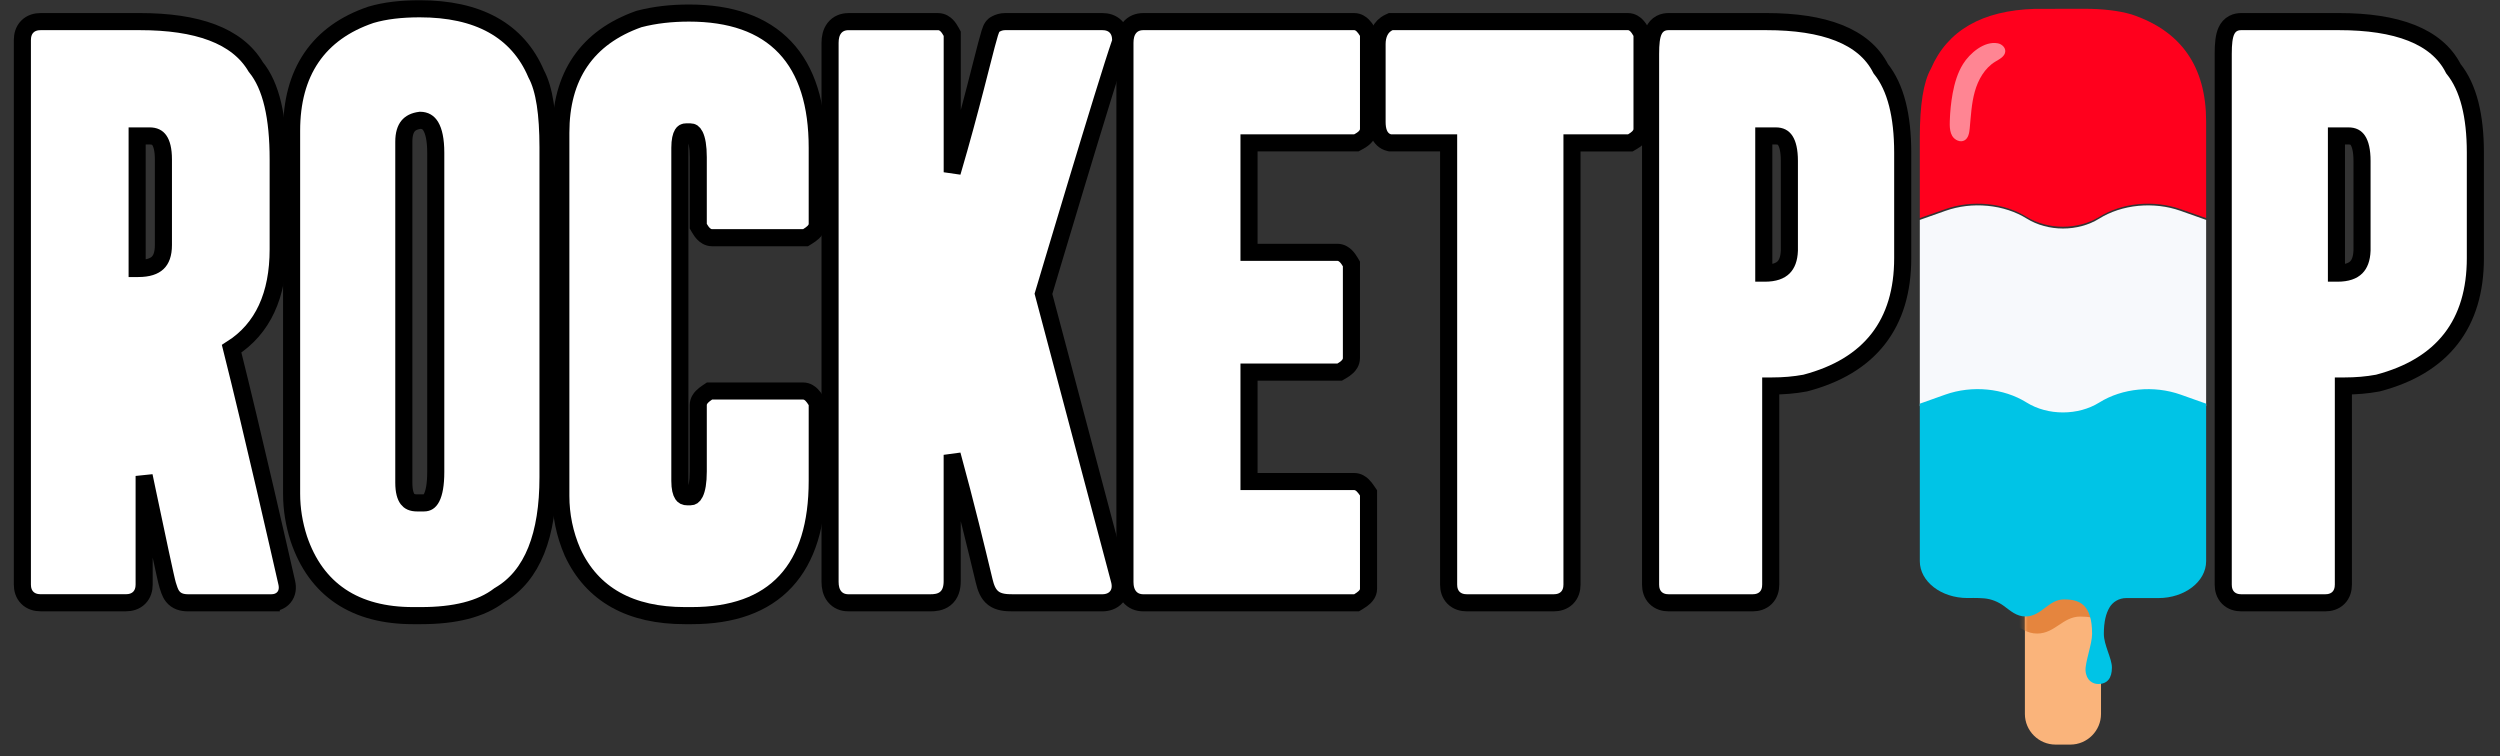 <svg width="585" height="177" viewBox="0 0 585 177" fill="none" xmlns="http://www.w3.org/2000/svg">
<rect x="0" y="0" width="585" height="177" fill="#333333" stroke="none"/>
<path d="M66.943 135.663C65.785 130.569 59.031 100.838 54.2 81.605C61.565 76.925 65.095 68.984 65.095 58.329V37.295C65.095 27.483 63.508 20.122 59.841 15.654C55.48 8.285 46.068 5.056 32.716 5.056H9.508C8.433 5.056 7.267 5.339 6.385 6.237C5.509 7.128 5.235 8.299 5.235 9.386V136.783C5.235 137.86 5.521 139.014 6.401 139.889C7.279 140.763 8.433 141.046 9.508 141.046H29.458C30.533 141.046 31.687 140.763 32.565 139.889C33.444 139.014 33.731 137.86 33.731 136.783V111.37C33.962 112.474 34.196 113.593 34.432 114.715C35.527 119.934 36.641 125.212 37.518 129.296C37.957 131.337 38.337 133.084 38.626 134.378C38.899 135.598 39.123 136.567 39.237 136.91C39.275 137.021 39.316 137.152 39.361 137.292C39.452 137.576 39.554 137.894 39.646 138.144C39.798 138.558 40.021 139.081 40.403 139.565C41.312 140.718 42.619 141.056 44.032 141.056H44.046H44.059H44.073H44.087H44.102H44.116H44.132H44.147H44.163H44.179H44.196H44.212H44.23H44.247H44.265H44.283H44.301H44.32H44.339H44.359H44.379H44.398H44.419H44.44H44.461H44.482H44.503H44.525H44.547H44.57H44.593H44.616H44.639H44.663H44.687H44.711H44.736H44.76H44.786H44.811H44.837H44.863H44.889H44.916H44.942H44.969H44.997H45.025H45.053H45.081H45.109H45.138H45.167H45.196H45.226H45.256H45.286H45.316H45.347H45.378H45.409H45.44H45.472H45.504H45.536H45.568H45.601H45.634H45.667H45.7H45.734H45.768H45.802H45.836H45.871H45.906H45.941H45.976H46.011H46.047H46.083H46.119H46.156H46.192H46.229H46.266H46.304H46.341H46.379H46.417H46.455H46.493H46.532H46.571H46.61H46.649H46.688H46.728H46.768H46.808H46.848H46.889H46.929H46.97H47.011H47.052H47.094H47.135H47.177H47.219H47.261H47.303H47.346H47.389H47.432H47.475H47.518H47.561H47.605H47.649H47.693H47.737H47.781H47.825H47.87H47.915H47.959H48.005H48.05H48.095H48.141H48.187H48.232H48.278H48.325H48.371H48.417H48.464H48.511H48.557H48.605H48.652H48.699H48.746H48.794H48.842H48.89H48.938H48.986H49.034H49.082H49.131H49.179H49.228H49.277H49.326H49.375H49.424H49.474H49.523H49.573H49.622H49.672H49.722H49.772H49.822H49.872H49.923H49.973H50.024H50.074H50.125H50.176H50.227H50.278H50.329H50.38H50.431H50.483H50.534H50.586H50.637H50.689H50.74H50.792H50.844H50.896H50.948H51.001H51.053H51.105H51.157H51.21H51.262H51.315H51.367H51.42H51.473H51.526H51.578H51.631H51.684H51.737H51.79H51.843H51.897H51.95H52.003H52.056H52.11H52.163H52.217H52.27H52.324H52.377H52.431H52.484H52.538H52.592H52.645H52.699H52.753H52.806H52.86H52.914H52.968H53.022H53.075H53.129H53.183H53.237H53.291H53.345H53.399H53.453H53.507H53.561H53.615H53.669H53.722H53.776H53.83H53.884H53.938H53.992H54.046H54.1H54.154H54.208H54.261H54.315H54.369H54.423H54.477H54.53H54.584H54.638H54.692H54.745H54.799H54.852H54.906H54.959H55.013H55.066H55.12H55.173H55.227H55.28H55.333H55.386H55.439H55.492H55.546H55.599H55.651H55.704H55.757H55.81H55.863H55.915H55.968H56.021H56.073H56.126H56.178H56.23H56.282H56.334H56.386H56.438H56.49H56.542H56.594H56.646H56.697H56.749H56.8H56.852H56.903H56.954H57.005H57.056H57.107H57.158H57.208H57.259H57.309H57.36H57.41H57.46H57.51H57.56H57.61H57.66H57.71H57.759H57.809H57.858H57.907H57.956H58.005H58.054H58.103H58.151H58.2H58.248H58.296H58.344H58.392H58.44H58.488H58.536H58.583H58.63H58.677H58.724H58.771H58.818H58.865H58.911H58.957H59.004H59.049H59.095H59.141H59.187H59.232H59.277H59.322H59.367H59.412H59.456H59.501H59.545H59.589H59.633H59.676H59.72H59.764H59.807H59.85H59.892H59.935H59.978H60.02H60.062H60.104H60.146H60.187H60.229H60.27H60.311H60.352H60.392H60.433H60.473H60.513H60.553H60.592H60.632H60.671H60.71H60.749H60.787H60.825H60.864H60.901H60.939H60.977H61.014H61.051H61.088H61.124H61.161H61.197H61.233H61.269H61.304H61.339H61.374H61.409H61.444H61.478H61.512H61.546H61.579H61.613H61.646H61.679H61.711H61.744H61.776H61.808H61.839H61.871H61.902H61.932H61.963H61.993H62.023H62.053H62.083H62.112H62.141H62.17H62.198H62.226H62.254H62.282H62.309H62.336H62.363H62.389H62.416H62.442H62.467H62.493H62.518H62.543H62.567H62.591H62.615H62.639H62.662H62.685H62.708H62.73H62.753H62.774H62.796H62.817H62.838H62.859H62.879H62.899H62.919H62.938H62.957H62.976H62.994H63.012H63.03H63.047H63.065H63.081H63.098H63.114H63.13H63.145H63.16H63.175H63.189H63.203H63.217H63.231H63.244H63.257H63.269H63.281H63.293H63.304H63.315H63.326H63.336H63.346H63.356H63.365H63.374H63.382H63.39H63.398H63.406H63.413H63.419H63.426H63.431H63.437H63.442H63.447H63.452H63.456H63.459H63.463H63.465H63.468H63.47H63.472H63.473H63.474H63.475C63.475 141.056 63.475 141.056 63.475 139.056V141.056C64.427 141.056 65.602 140.776 66.426 139.801C67.28 138.792 67.364 137.51 67.103 136.366C67.08 136.267 67.026 136.028 66.943 135.663ZM32.092 62.826V31.808H34.989C36.193 31.808 36.842 32.197 37.284 32.824C37.816 33.58 38.238 34.964 38.238 37.295V57.339C38.238 59.517 37.673 60.774 36.893 61.513C36.092 62.272 34.707 62.826 32.355 62.826H32.092Z" fill="white" stroke="black" stroke-width="4"/>
<path d="M187.924 55.624H188.493L188.976 55.325C189.477 55.015 189.939 54.688 190.301 54.342C190.482 54.168 190.689 53.942 190.861 53.662C191.027 53.391 191.235 52.95 191.235 52.385V34.585C191.235 24.47 188.837 16.505 183.688 11.071C178.52 5.617 170.907 3.056 161.235 3.056C157.158 3.056 153.249 3.479 149.602 4.428L149.518 4.45L149.436 4.479C143.486 6.592 138.887 9.872 135.794 14.401C132.705 18.923 131.235 24.517 131.235 31.062V116.049C131.235 120.525 132.121 124.933 133.962 129.188L133.972 129.211L133.982 129.234C136.253 134.139 139.626 137.886 144.101 140.385C148.552 142.871 153.974 144.056 160.267 144.056H161.861C171.336 144.056 178.797 141.487 183.858 136.024C188.893 130.589 191.235 122.631 191.235 112.526V94.805V94.234L190.934 93.75C190.626 93.254 190.289 92.775 189.912 92.399C189.578 92.065 188.901 91.497 187.924 91.497H166.633H166.026L165.521 91.835C165.067 92.139 164.616 92.475 164.26 92.845C163.951 93.166 163.391 93.838 163.391 94.805V110.321C163.391 112.874 163.066 114.49 162.62 115.397C162.411 115.824 162.212 116.018 162.079 116.108C161.96 116.189 161.799 116.255 161.518 116.255H160.893C160.2 116.255 159.917 116.043 159.7 115.714C159.385 115.237 159.088 114.271 159.088 112.526V34.585C159.088 32.829 159.371 31.837 159.674 31.344C159.88 31.008 160.101 30.857 160.619 30.857H161.518C161.799 30.857 161.96 30.922 162.079 31.003C162.212 31.094 162.411 31.288 162.62 31.714C163.066 32.621 163.391 34.237 163.391 36.79V52.385V52.921L163.66 53.385C163.942 53.874 164.27 54.353 164.655 54.735C164.996 55.073 165.671 55.624 166.633 55.624H187.924Z" fill="white" stroke="black" stroke-width="4"/>
<path d="M262.122 10.048L262.235 9.727V9.386C262.235 8.297 261.959 7.125 261.08 6.234C260.196 5.338 259.029 5.056 257.953 5.056H235.207C234.369 5.056 233.643 5.285 233.055 5.6C232.84 5.702 232.685 5.821 232.595 5.897C232.392 6.07 232.263 6.247 232.199 6.341C232.066 6.536 231.977 6.731 231.926 6.849C231.814 7.106 231.706 7.423 231.604 7.746C231.395 8.412 231.134 9.359 230.827 10.525C230.496 11.782 230.096 13.349 229.632 15.169C229.237 16.72 228.794 18.454 228.308 20.335C226.881 25.855 225.052 32.731 222.822 40.309V8.405V7.899L222.581 7.453C222.289 6.914 221.954 6.4 221.558 5.993C221.198 5.624 220.514 5.065 219.54 5.065H198.516C197.289 5.065 196.072 5.498 195.232 6.585C194.464 7.577 194.235 8.835 194.235 10.037V136.162C194.235 137.34 194.47 138.581 195.244 139.561C196.083 140.625 197.291 141.056 198.516 141.056V139.056C198.516 141.056 198.516 141.056 198.517 141.056H198.517H198.518H198.52H198.521H198.523H198.526H198.529H198.532H198.536H198.54H198.545H198.549H198.555H198.56H198.566H198.573H198.579H198.586H198.594H198.602H198.61H198.619H198.627H198.637H198.646H198.656H198.667H198.678H198.689H198.7H198.712H198.724H198.737H198.749H198.763H198.776H198.79H198.804H198.819H198.834H198.849H198.864H198.88H198.897H198.913H198.93H198.947H198.965H198.983H199.001H199.019H199.038H199.057H199.077H199.097H199.117H199.137H199.158H199.179H199.2H199.222H199.244H199.266H199.289H199.312H199.335H199.358H199.382H199.406H199.431H199.455H199.48H199.506H199.531H199.557H199.583H199.609H199.636H199.663H199.69H199.718H199.746H199.774H199.802H199.831H199.86H199.889H199.918H199.948H199.978H200.008H200.038H200.069H200.1H200.131H200.163H200.195H200.227H200.259H200.292H200.324H200.357H200.391H200.424H200.458H200.492H200.526H200.561H200.595H200.63H200.665H200.701H200.737H200.772H200.808H200.845H200.881H200.918H200.955H200.992H201.03H201.067H201.105H201.143H201.182H201.22H201.259H201.298H201.337H201.376H201.416H201.456H201.496H201.536H201.576H201.617H201.658H201.699H201.74H201.781H201.823H201.864H201.906H201.948H201.991H202.033H202.076H202.118H202.161H202.205H202.248H202.291H202.335H202.379H202.423H202.467H202.512H202.556H202.601H202.646H202.691H202.736H202.781H202.827H202.872H202.918H202.964H203.01H203.056H203.103H203.149H203.196H203.243H203.29H203.337H203.384H203.432H203.479H203.527H203.575H203.623H203.671H203.719H203.767H203.816H203.864H203.913H203.962H204.01H204.06H204.109H204.158H204.207H204.257H204.306H204.356H204.406H204.456H204.506H204.556H204.606H204.657H204.707H204.758H204.808H204.859H204.91H204.961H205.012H205.063H205.114H205.165H205.217H205.268H205.319H205.371H205.423H205.474H205.526H205.578H205.63H205.682H205.734H205.786H205.839H205.891H205.943H205.996H206.048H206.101H206.153H206.206H206.259H206.312H206.364H206.417H206.47H206.523H206.576H206.629H206.682H206.736H206.789H206.842H206.895H206.948H207.002H207.055H207.109H207.162H207.215H207.269H207.322H207.376H207.429H207.483H207.537H207.59H207.644H207.697H207.751H207.805H207.858H207.912H207.966H208.02H208.073H208.127H208.181H208.234H208.288H208.342H208.395H208.449H208.503H208.557H208.61H208.664H208.718H208.771H208.825H208.878H208.932H208.985H209.039H209.093H209.146H209.199H209.253H209.306H209.36H209.413H209.466H209.52H209.573H209.626H209.679H209.732H209.785H209.838H209.891H209.944H209.997H210.05H210.103H210.156H210.208H210.261H210.313H210.366H210.418H210.471H210.523H210.575H210.628H210.68H210.732H210.784H210.836H210.887H210.939H210.991H211.043H211.094H211.146H211.197H211.248H211.299H211.351H211.402H211.452H211.503H211.554H211.605H211.655H211.706H211.756H211.806H211.857H211.907H211.957H212.006H212.056H212.106H212.155H212.205H212.254H212.303H212.352H212.401H212.45H212.499H212.548H212.596H212.644H212.693H212.741H212.789H212.836H212.884H212.932H212.979H213.026H213.074H213.121H213.167H213.214H213.261H213.307H213.354H213.4H213.446H213.492H213.537H213.583H213.628H213.673H213.718H213.763H213.808H213.853H213.897H213.941H213.985H214.029H214.073H214.117H214.16H214.203H214.246H214.289H214.332H214.374H214.417H214.459H214.501H214.543H214.584H214.626H214.667H214.708H214.749H214.789H214.83H214.87H214.91H214.95H214.99H215.029H215.068H215.107H215.146H215.185H215.223H215.261H215.299H215.337H215.374H215.412H215.449H215.486H215.522H215.559H215.595H215.631H215.666H215.702H215.737H215.772H215.807H215.842H215.876H215.91H215.944H215.977H216.011H216.044H216.077H216.109H216.142H216.174H216.206H216.237H216.268H216.3H216.33H216.361H216.391H216.421H216.451H216.481H216.51H216.539H216.568H216.596H216.624H216.652H216.68H216.707H216.734H216.761H216.787H216.813H216.839H216.865H216.89H216.915H216.94H216.965H216.989H217.013H217.036H217.06H217.083H217.105H217.128H217.15H217.171H217.193H217.214H217.235H217.255H217.276H217.296H217.315H217.334H217.353H217.372H217.39H217.408H217.426H217.443H217.46H217.477H217.493H217.509H217.525H217.54H217.555H217.57H217.584H217.598H217.612H217.625H217.638H217.651H217.663H217.675H217.686H217.698H217.709C218.656 141.056 220.058 140.978 221.186 140.084C222.426 139.102 222.813 137.592 222.813 135.997V135.981V135.964V135.946V135.928V135.909V135.889V135.868V135.846V135.824V135.8V135.776V135.751V135.725V135.699V135.671V135.643V135.614V135.584V135.553V135.522V135.49V135.457V135.423V135.389V135.354V135.318V135.281V135.243V135.205V135.166V135.126V135.086V135.045V135.003V134.96V134.917V134.872V134.828V134.782V134.736V134.689V134.641V134.593V134.543V134.494V134.443V134.392V134.34V134.287V134.234V134.18V134.126V134.07V134.014V133.958V133.901V133.843V133.784V133.725V133.665V133.604V133.543V133.482V133.419V133.356V133.292V133.228V133.163V133.098V133.032V132.965V132.897V132.829V132.761V132.692V132.622V132.552V132.481V132.409V132.337V132.265V132.191V132.118V132.043V131.968V131.893V131.817V131.74V131.663V131.586V131.507V131.429V131.35V131.27V131.189V131.109V131.027V130.945V130.863V130.78V130.697V130.613V130.528V130.444V130.358V130.272V130.186V130.099V130.012V129.924V129.836V129.747V129.658V129.568V129.478V129.388V129.297V129.205V129.113V129.021V128.928V128.835V128.741V128.647V128.553V128.458V128.363V128.267V128.171V128.074V127.977V127.88V127.782V127.684V127.586V127.487V127.387V127.288V127.188V127.087V126.986V126.885V126.784V126.682V126.58V126.477V126.374V126.271V126.167V126.063V125.959V125.855V125.75V125.644V125.539V125.433V125.327V125.22V125.113V125.006V124.899V124.791V124.683V124.575V124.466V124.358V124.248V124.139V124.029V123.919V123.809V123.699V123.588V123.477V123.366V123.254V123.142V123.03V122.918V122.806V122.693V122.58V122.467V122.354V122.24V122.126V122.012V121.898V121.784V121.669V121.554V121.44V121.324V121.209V121.093V120.978V120.862V120.746V120.63V120.513V120.397V120.28V120.163V120.046V119.929V119.811V119.694V119.576V119.459V119.341V119.223V119.105V118.986V118.868V118.75V118.631V118.512V118.393V118.275V118.156V118.037V117.917V117.798V117.679V117.559V117.44V117.32V117.201V117.081V116.961V116.841V116.721V116.601V116.482V116.361V116.241V116.121V116.001V115.881V115.761V115.641V115.52V115.4V115.28V115.159V115.039V114.919V114.799V114.678V114.558V114.438V114.317V114.197V114.077V113.957V113.837V113.716V113.596V113.476V113.356V113.236V113.116V112.996V112.876V112.757V112.637V112.517V112.398V112.278V112.159V112.039V111.92V111.801V111.682V111.563V111.444V111.325V111.206V111.087V110.969V110.851V110.732V110.614V110.496V110.378V110.26V110.143V110.025V109.908V109.791V109.674V109.557V109.44V109.323V109.207V109.09V108.974V108.858V108.743V108.627V108.511V108.396V108.281V108.166V108.052V107.937V107.823V107.709V107.595V107.481V107.368V107.255V107.142V107.029V106.916V106.804V106.692V106.58V106.469V106.431C225.976 117.929 228.824 129.81 229.915 134.361C230.089 135.087 230.218 135.626 230.297 135.948L230.297 135.949C230.664 137.443 231.156 139.01 232.467 139.998C233.75 140.964 235.403 141.056 236.989 141.056H257.944C259.028 141.056 260.339 140.741 261.249 139.679C262.207 138.56 262.303 137.107 261.943 135.747C261.688 134.785 257.208 117.902 252.792 101.26L246.752 78.498L244.773 71.039L244.219 68.954L244.168 68.76L244.175 68.736C244.285 68.368 244.446 67.826 244.653 67.134C245.066 65.748 245.659 63.759 246.382 61.342C247.827 56.509 249.788 49.968 251.851 43.136C255.986 29.441 260.506 14.661 262.122 10.048Z" fill="white" stroke="black" stroke-width="4"/>
<path d="M316.878 33.432H317.376L317.816 33.199C318.359 32.91 318.878 32.579 319.288 32.187C319.657 31.835 320.235 31.149 320.235 30.16V8.396V7.828L319.936 7.345C319.618 6.829 319.269 6.338 318.877 5.953C318.527 5.609 317.847 5.056 316.878 5.056H267.525C266.297 5.056 265.079 5.487 264.236 6.572C263.465 7.565 263.235 8.824 263.235 10.027V136.162C263.235 137.342 263.471 138.583 264.248 139.564C265.09 140.627 266.3 141.056 267.525 141.056H316.878H317.435L317.911 140.768C318.436 140.452 318.915 140.117 319.288 139.76C319.476 139.581 319.686 139.35 319.859 139.067C320.028 138.792 320.235 138.349 320.235 137.783V115.952V115.34L319.893 114.833C319.579 114.369 319.233 113.91 318.853 113.549C318.525 113.237 317.846 112.68 316.878 112.68H292.27V87.069H312.947H313.484L313.949 86.8C314.444 86.513 314.929 86.184 315.317 85.801C315.652 85.469 316.234 84.785 316.234 83.797V62.315V61.766L315.954 61.294C315.663 60.803 315.329 60.322 314.941 59.939C314.6 59.603 313.919 59.042 312.947 59.042H292.27V33.432H316.878Z" fill="white" stroke="black" stroke-width="4"/>
<path d="M325.87 5.056H325.428L325.028 5.242C322.985 6.189 322.235 8.247 322.235 10.309V28.538C322.235 29.517 322.353 30.505 322.727 31.353C323.129 32.264 323.878 33.096 325.052 33.377L325.281 33.432H325.517H338.977V136.793C338.977 137.871 339.265 139.026 340.147 139.901C341.027 140.774 342.182 141.056 343.258 141.056H363.564C364.64 141.056 365.795 140.774 366.675 139.901C367.557 139.026 367.845 137.871 367.845 136.793V33.441H380.952H381.491L381.958 33.17C382.451 32.884 382.935 32.554 383.321 32.171C383.657 31.838 384.235 31.155 384.235 30.169V8.406V7.89L383.986 7.439C383.692 6.907 383.357 6.396 382.966 5.992C382.617 5.633 381.931 5.056 380.942 5.056H325.87Z" fill="white" stroke="black" stroke-width="4"/>
<path d="M86.81 3.46L86.772 3.472L86.734 3.485C80.699 5.542 76.023 8.85 72.876 13.476C69.736 18.092 68.235 23.847 68.235 30.604V115.507C68.235 119.135 68.826 122.671 69.919 126.061L69.923 126.074L69.928 126.087C71.909 131.954 75.157 136.499 79.723 139.556C84.273 142.602 89.962 144.056 96.642 144.056H98.513C106.308 144.056 112.535 142.598 116.842 139.275C124.694 134.733 128.235 125.114 128.235 111.688V34.423V34.421C128.225 26.755 127.431 20.914 125.467 17.287C123.332 12.251 119.939 8.404 115.314 5.839C110.692 3.276 104.956 2.056 98.23 2.056C93.89 2.056 90.091 2.488 86.81 3.46ZM101.967 110.435C101.967 113.424 101.573 115.349 100.999 116.459C100.727 116.984 100.447 117.266 100.203 117.422C99.968 117.573 99.657 117.679 99.194 117.679H97.607C96.387 117.679 95.763 117.307 95.368 116.79C94.896 116.171 94.493 115.001 94.493 112.942V33.17C94.493 31.333 94.913 30.191 95.485 29.493C96.019 28.84 96.885 28.331 98.337 28.149C99.492 28.175 100.238 28.623 100.809 29.573C101.492 30.712 101.967 32.676 101.967 35.735V110.435Z" fill="white" stroke="black" stroke-width="4"/>
<path d="M548.35 136.793V90.322H548.587C551.356 90.322 553.918 90.1 556.356 89.648L556.43 89.634L556.503 89.615C563.899 87.66 569.637 84.27 573.51 79.299C577.386 74.324 579.235 67.974 579.235 60.401V35.676L579.235 35.673C579.225 27.14 577.647 20.491 574.095 16.074C570.201 8.407 560.755 5.056 547.32 5.056H524.473C523.952 5.056 523.255 5.12 522.566 5.485C521.835 5.873 521.329 6.482 520.995 7.188C520.405 8.434 520.235 10.248 520.235 12.63V88.313V125.809V136.793C520.235 137.861 520.514 139.011 521.381 139.888C522.251 140.768 523.401 141.056 524.473 141.056H535.392H543.881H544.112C545.183 141.056 546.333 140.768 547.204 139.888C548.071 139.011 548.35 137.861 548.35 136.793ZM552.714 58.148V58.648C552.637 60.618 552.097 61.824 551.368 62.555C550.581 63.345 549.239 63.918 546.964 63.918H546.727V31.81H549.548C550.667 31.81 551.295 32.187 551.748 32.872C552.295 33.701 552.714 35.198 552.714 37.657V58.148Z" fill="white" stroke="black" stroke-width="4"/>
<path d="M414.35 136.793V90.322H414.587C417.356 90.322 419.918 90.1 422.356 89.648L422.43 89.634L422.503 89.615C429.899 87.66 435.637 84.27 439.51 79.299C443.386 74.324 445.235 67.974 445.235 60.401V35.676L445.235 35.673C445.225 27.137 443.636 20.491 440.095 16.075C436.202 8.407 426.756 5.056 413.32 5.056H390.473C389.952 5.056 389.255 5.12 388.566 5.485C387.835 5.873 387.329 6.482 386.995 7.188C386.405 8.434 386.235 10.248 386.235 12.63V88.313V125.809V136.793C386.235 137.861 386.514 139.011 387.381 139.888C388.251 140.768 389.401 141.056 390.473 141.056H401.392H409.881H410.112C411.183 141.056 412.333 140.768 413.204 139.888C414.071 139.011 414.35 137.861 414.35 136.793ZM418.714 58.148V58.648C418.637 60.618 418.097 61.824 417.368 62.555C416.581 63.345 415.239 63.918 412.964 63.918H412.727V31.81H415.548C416.667 31.81 417.295 32.187 417.748 32.872C418.295 33.701 418.714 35.198 418.714 37.657V58.148Z" fill="white" stroke="black" stroke-width="4"/>
<path d="M473.824 133.074V146.007V167.06C473.824 171.004 477.055 174.234 480.998 174.234H484.463C488.406 174.234 491.637 171.004 491.637 167.06V146.007V133.074H473.824Z" fill="#FAB47B"/>
<mask id="mask0_1037_398" style="mask-type:luminance" maskUnits="userSpaceOnUse" x="473" y="133" width="19" height="42">
<path d="M473.824 133.074V146.007V167.06C473.824 171.004 477.055 174.234 480.998 174.234H484.463C488.406 174.234 491.637 171.004 491.637 167.06V146.007V133.074H473.824Z" fill="white"/>
</mask>
<g mask="url(#mask0_1037_398)">
<path d="M517.405 96.59C510.348 94.374 502.091 95.087 496.059 98.425C490.495 101.509 482.531 101.509 476.967 98.425C470.945 95.087 462.678 94.364 455.621 96.59L448.945 98.698V135.368C448.945 140.121 454.547 143.957 461.477 143.957C461.477 143.957 464.074 143.889 465.86 144.035C467.714 144.182 469.481 144.816 470.974 145.783C472.76 146.944 474.312 148.252 476.684 148.252C480.871 148.252 482.697 144.279 486.757 144.279C490.817 144.279 494.155 145.353 494.155 152.332C494.155 154.635 492.291 158.998 492.437 160.862C492.623 163.185 494.38 163.976 495.737 163.976C498.186 163.976 499.348 162.59 499.348 160.121C499.348 158.051 497.22 154.879 497.22 152.332C497.22 149.296 497.825 147.559 498.626 146.271C499.514 144.836 501.241 143.967 503.086 143.967H511.529C518.449 143.967 524.061 140.131 524.061 135.378V98.698L517.405 96.59Z" fill="#E5853E"/>
</g>
<path d="M455.21 48.937C458.296 47.849 461.709 47.45 465.072 47.771C468.436 48.092 471.611 49.131 474.252 50.763C476.646 52.24 479.653 53.056 482.73 53.056C485.806 53.056 488.814 52.24 491.208 50.763C493.849 49.131 497.024 48.092 500.388 47.771C503.751 47.45 507.164 47.849 510.25 48.937L516.235 51.035V28.43C516.235 15.588 510.389 7.233 498.765 3.367C495.669 2.473 491.999 2.056 487.706 2.056C487.162 2.056 476.686 2.065 476.152 2.075C463.816 2.444 455.685 7.127 451.837 16.073C450.076 19.182 449.235 24.564 449.235 32.228V51.035L449.265 51.025L455.21 48.937Z" fill="#FF001D"/>
<path d="M510.249 49.337C507.162 48.245 503.749 47.846 500.375 48.167C497.002 48.489 493.826 49.532 491.184 51.178C488.8 52.66 485.802 53.478 482.745 53.478C479.688 53.478 476.69 52.66 474.305 51.178C471.664 49.532 468.488 48.489 465.114 48.167C461.74 47.836 458.327 48.245 455.24 49.337L449.235 51.461V95.029L455.24 92.904C458.317 91.823 461.711 91.423 465.065 91.745C468.419 92.067 471.575 93.099 474.207 94.737C476.611 96.227 479.638 97.056 482.735 97.056C485.832 97.056 488.859 96.237 491.263 94.737C493.895 93.109 497.051 92.076 500.405 91.745C503.759 91.423 507.162 91.823 510.229 92.904L516.235 95.029V51.461L510.249 49.337Z" fill="#F7F9FC"/>
<path opacity="0.52" d="M456.239 29.243C456.229 28.957 456.239 28.661 456.249 28.374C456.316 26.173 456.53 23.981 456.927 21.819C457.373 19.43 458.07 17.05 459.34 14.997C460.9 12.479 464.32 9.517 467.508 10.139C468.409 10.317 469.281 11.087 469.233 12.025C469.175 13.21 467.886 13.832 466.888 14.434C464.427 15.925 462.886 18.64 462.101 21.444C461.316 24.247 461.19 27.19 460.909 30.092C460.812 31.119 460.599 32.304 459.727 32.827C458.739 33.419 457.392 32.787 456.801 31.78C456.375 31.03 456.258 30.132 456.239 29.243Z" fill="white"/>
<path d="M510.271 92.34C503.98 90.114 496.612 90.83 491.241 94.184C486.276 97.284 479.184 97.284 474.219 94.184C468.848 90.83 461.48 90.104 455.189 92.34L449.235 94.459V131.308C449.235 136.085 454.23 139.939 460.411 139.939C460.411 139.939 462.726 139.871 464.318 140.018C465.97 140.165 467.543 140.802 468.878 141.773C470.47 142.941 471.855 144.255 473.972 144.255C477.7 144.255 479.332 140.263 482.952 140.263C486.573 140.263 489.55 141.342 489.55 148.355C489.55 150.669 487.888 155.054 488.017 156.927C488.185 159.261 489.747 160.056 490.964 160.056C493.15 160.056 494.188 158.663 494.188 156.181C494.188 154.102 492.299 150.915 492.299 148.355C492.299 145.304 492.843 143.558 493.555 142.264C494.347 140.822 495.88 139.949 497.531 139.949H505.058C511.22 139.949 516.235 136.094 516.235 131.318V94.459L510.271 92.34Z" fill="#00C4E6"/>
</svg>
